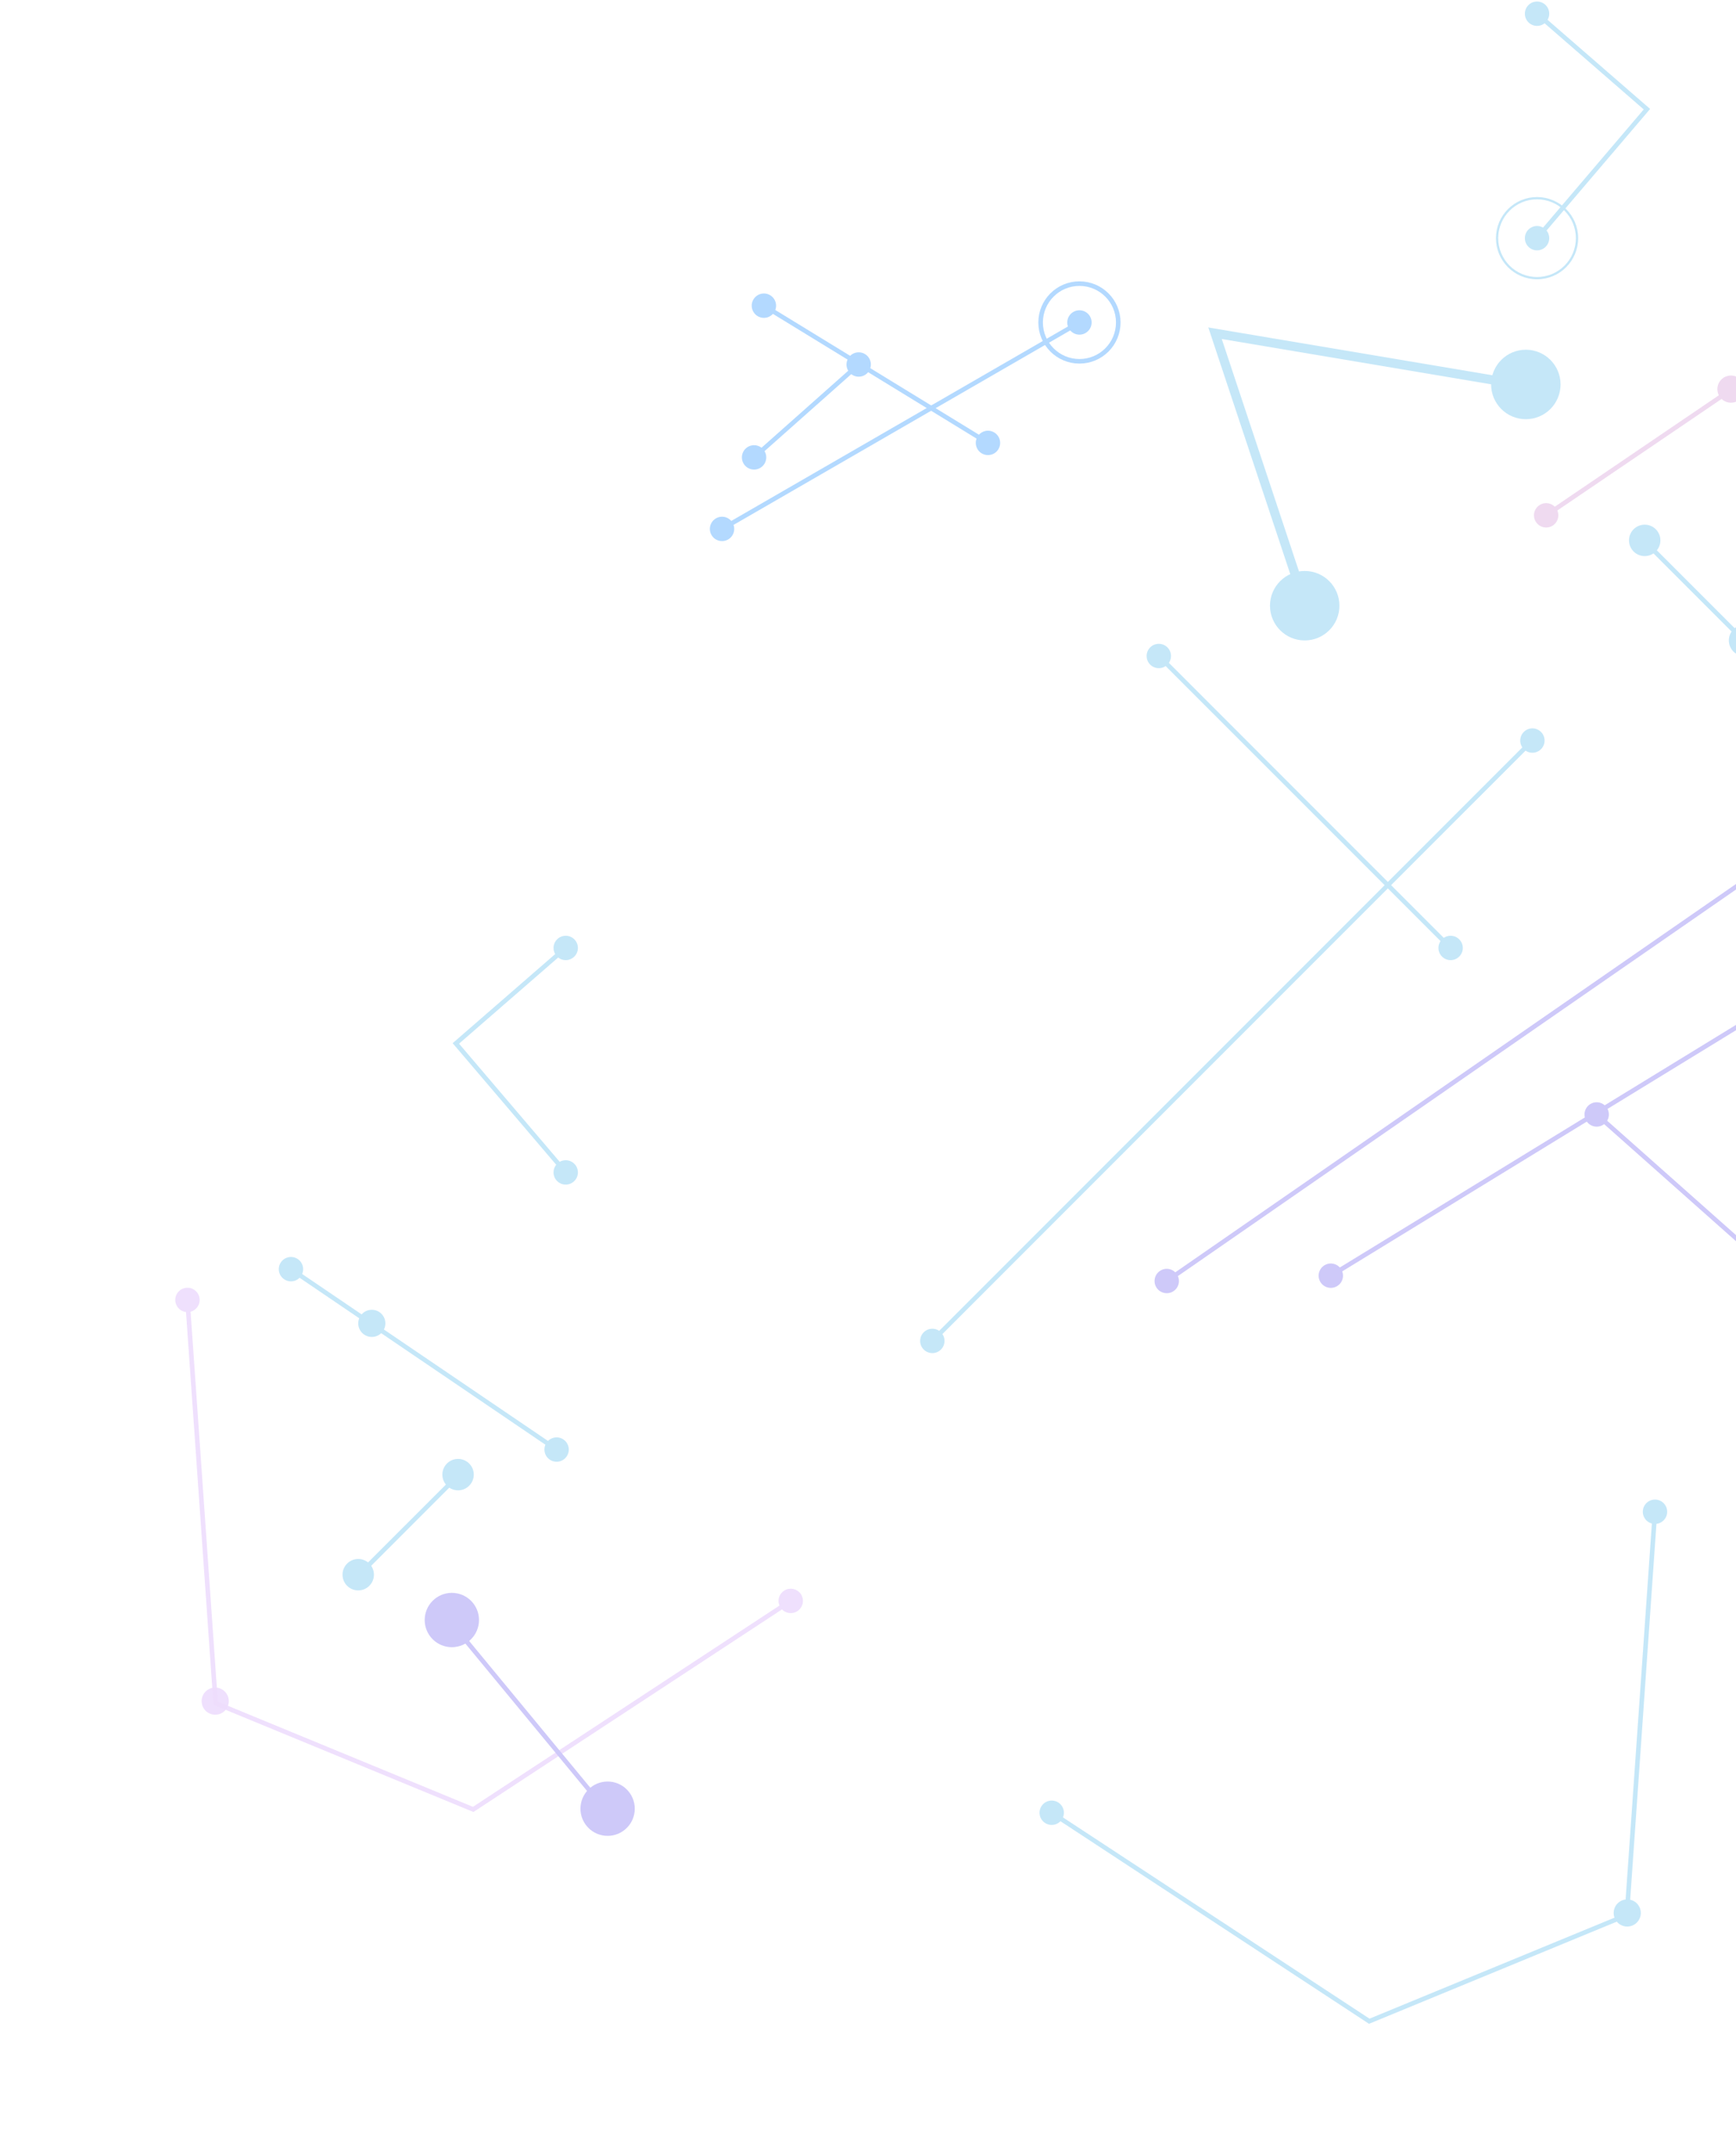 <svg width="380" height="471" viewBox="0 0 380 471" fill="none" xmlns="http://www.w3.org/2000/svg">
<g opacity="0.3">
<line x1="100.134" y1="322.981" x2="78.241" y2="344.874" stroke="#3DAFE9"/>
<path d="M251.771 141.638C250.729 142.68 250.729 144.368 251.771 145.41C252.812 146.451 254.5 146.451 255.542 145.41C256.583 144.368 256.583 142.68 255.542 141.638C254.5 140.597 252.812 140.597 251.771 141.638ZM315.646 205.514C314.605 206.555 314.605 208.244 315.646 209.285C316.688 210.327 318.376 210.327 319.417 209.285C320.459 208.244 320.459 206.555 319.417 205.514C318.376 204.473 316.688 204.473 315.646 205.514ZM253.303 143.877L317.178 207.753L317.885 207.046L254.01 143.17L253.303 143.877Z" fill="#3DAFE9"/>
<path d="M238.593 69.218C237.856 67.943 236.225 67.506 234.95 68.242C233.674 68.979 233.237 70.61 233.974 71.885C234.71 73.16 236.341 73.597 237.617 72.861C238.892 72.125 239.329 70.494 238.593 69.218ZM160.361 114.385C159.625 113.11 157.994 112.673 156.719 113.409C155.443 114.146 155.006 115.777 155.742 117.052C156.479 118.327 158.11 118.764 159.385 118.028C160.661 117.292 161.098 115.661 160.361 114.385ZM236.033 70.119L157.802 115.286L158.302 116.152L236.533 70.985L236.033 70.119Z" fill="#0080FF"/>
<path d="M164.939 65.487C164.171 66.743 164.566 68.385 165.822 69.154C167.078 69.923 168.719 69.528 169.488 68.272C170.257 67.016 169.862 65.374 168.606 64.605C167.35 63.836 165.708 64.231 164.939 65.487ZM213.987 95.51C213.219 96.766 213.614 98.408 214.87 99.177C216.126 99.945 217.767 99.55 218.536 98.294C219.305 97.038 218.91 95.397 217.654 94.628C216.398 93.859 214.756 94.254 213.987 95.51ZM166.953 67.306L216.001 97.329L216.523 96.476L167.475 66.453L166.953 67.306Z" fill="#0080FF"/>
<path d="M163.068 101.841C164.046 102.942 165.731 103.043 166.833 102.065C167.934 101.088 168.035 99.402 167.057 98.301C166.079 97.199 164.394 97.099 163.292 98.076C162.191 99.054 162.09 100.739 163.068 101.841ZM185.967 81.519C186.945 82.62 188.63 82.721 189.732 81.743C190.833 80.766 190.934 79.08 189.956 77.979C188.979 76.877 187.293 76.777 186.192 77.754C185.09 78.732 184.99 80.417 185.967 81.519ZM165.394 100.445L188.294 80.123L187.63 79.375L164.731 99.697L165.394 100.445Z" fill="#0080FF"/>
<path d="M39.148 282.522C38.107 283.563 38.107 285.251 39.148 286.293C40.189 287.334 41.878 287.334 42.919 286.293C43.961 285.251 43.961 283.563 42.919 282.522C41.878 281.48 40.189 281.48 39.148 282.522ZM171.201 348.375C170.16 349.416 170.16 351.105 171.201 352.146C172.243 353.187 173.931 353.187 174.973 352.146C176.014 351.105 176.014 349.416 174.973 348.375C173.931 347.333 172.243 347.333 171.201 348.375ZM47.202 372.643L46.703 372.677L46.724 372.987L47.011 373.105L47.202 372.643ZM103.578 395.876L103.387 396.339L103.631 396.439L103.852 396.294L103.578 395.876ZM40.535 284.442L46.703 372.677L47.7 372.608L41.532 284.372L40.535 284.442ZM47.011 373.105L103.387 396.339L103.768 395.414L47.392 372.18L47.011 373.105ZM103.852 396.294L173.361 350.678L172.813 349.842L103.303 395.458L103.852 396.294Z" fill="#C78FF7" fill-opacity="0.95"/>
<circle cx="47.111" cy="372.187" r="2.972" fill="#C78FF7" fill-opacity="0.95"/>
<path d="M61.484 276.177C60.657 277.396 60.974 279.054 62.193 279.881C63.411 280.708 65.07 280.391 65.897 279.172C66.724 277.954 66.407 276.296 65.188 275.468C63.969 274.641 62.311 274.959 61.484 276.177ZM119.633 315.648C118.806 316.867 119.124 318.525 120.342 319.352C121.561 320.179 123.219 319.862 124.046 318.644C124.873 317.425 124.556 315.767 123.338 314.939C122.119 314.112 120.461 314.43 119.633 315.648ZM63.41 278.089L121.559 317.56L122.121 316.732L63.971 277.261L63.41 278.089Z" fill="#3DAFE9"/>
<circle cx="81.386" cy="289.535" r="2.972" fill="#3DAFE9"/>
<circle cx="100.268" cy="322.627" r="3.438" fill="#3DAFE9"/>
<circle cx="78.413" cy="344.521" r="3.438" fill="#3DAFE9"/>
<circle cx="133.003" cy="395.719" r="5.944" transform="rotate(95.443 133.003 395.719)" fill="#5C49EA"/>
<circle cx="98.907" cy="354.439" r="5.944" transform="rotate(95.443 98.907 354.439)" fill="#5C49EA"/>
<line x1="132.618" y1="396.036" x2="98.522" y2="354.757" stroke="#5C49EA"/>
<path d="M123.833 204.733C122.36 204.733 121.166 205.927 121.166 207.399C121.166 208.872 122.36 210.066 123.833 210.066C125.306 210.066 126.5 208.872 126.5 207.399C126.5 205.927 125.306 204.733 123.833 204.733ZM123.833 253.841C122.36 253.841 121.166 255.035 121.166 256.508C121.166 257.981 122.36 259.175 123.833 259.175C125.306 259.175 126.5 257.981 126.5 256.508C126.5 255.035 125.306 253.841 123.833 253.841ZM99.783 228.289L99.455 227.911L99.081 228.236L99.402 228.613L99.783 228.289ZM123.505 207.022L99.455 227.911L100.11 228.666L124.161 207.777L123.505 207.022ZM99.402 228.613L123.452 256.832L124.214 256.184L100.163 227.965L99.402 228.613Z" fill="#3DAFE9"/>
<path d="M337.319 160.139C338.361 161.18 338.361 162.869 337.319 163.91C336.278 164.951 334.589 164.951 333.548 163.91C332.507 162.869 332.507 161.18 333.548 160.139C334.589 159.097 336.278 159.097 337.319 160.139ZM205.968 291.49C207.01 292.531 207.01 294.22 205.968 295.261C204.927 296.302 203.238 296.302 202.197 295.261C201.156 294.22 201.156 292.531 202.197 291.49C203.238 290.448 204.927 290.448 205.968 291.49ZM335.787 162.378L204.436 293.729L203.729 293.022L335.08 161.671L335.787 162.378Z" fill="#3DAFE9"/>
<path d="M253.201 281.788C252.363 280.577 252.665 278.916 253.876 278.078C255.087 277.24 256.748 277.542 257.586 278.753C258.424 279.964 258.122 281.625 256.911 282.463C255.7 283.301 254.039 282.999 253.201 281.788ZM405.934 176.058C405.095 174.847 405.397 173.186 406.608 172.347C407.819 171.509 409.48 171.811 410.319 173.022C411.157 174.233 410.855 175.894 409.644 176.732C408.433 177.571 406.772 177.269 405.934 176.058ZM255.109 279.859L407.841 174.129L408.411 174.951L255.678 280.682L255.109 279.859Z" fill="#5C49EA"/>
<path d="M394.442 215.974C395.211 217.23 394.816 218.871 393.56 219.64C392.304 220.409 390.662 220.014 389.894 218.758C389.125 217.502 389.52 215.86 390.776 215.091C392.032 214.322 393.673 214.717 394.442 215.974ZM293.582 277.711C294.351 278.967 293.956 280.609 292.7 281.378C291.444 282.147 289.802 281.752 289.033 280.496C288.265 279.239 288.66 277.598 289.916 276.829C291.172 276.06 292.813 276.455 293.582 277.711ZM392.429 217.792L291.569 279.53L291.047 278.677L391.907 216.939L392.429 217.792Z" fill="#5C49EA"/>
<path d="M398.8 71.777C399.627 72.996 399.31 74.654 398.091 75.481C396.873 76.308 395.215 75.991 394.387 74.773C393.56 73.554 393.878 71.896 395.096 71.069C396.315 70.241 397.973 70.559 398.8 71.777ZM340.651 111.248C341.478 112.467 341.161 114.125 339.942 114.952C338.723 115.779 337.065 115.462 336.238 114.244C335.411 113.025 335.728 111.367 336.947 110.54C338.165 109.712 339.824 110.03 340.651 111.248ZM396.875 73.689L338.725 113.16L338.164 112.332L396.313 72.861L396.875 73.689Z" fill="#C883CC"/>
<path d="M398.588 287.39C397.611 288.491 395.925 288.592 394.824 287.614C393.722 286.637 393.622 284.951 394.599 283.85C395.577 282.748 397.262 282.648 398.364 283.625C399.465 284.603 399.566 286.288 398.588 287.39ZM351.499 245.6C350.522 246.702 348.836 246.802 347.735 245.825C346.633 244.847 346.533 243.162 347.51 242.06C348.488 240.958 350.173 240.858 351.275 241.836C352.376 242.813 352.477 244.499 351.499 245.6ZM396.262 285.994L349.173 244.204L349.837 243.456L396.926 285.246L396.262 285.994Z" fill="#5C49EA"/>
<circle cx="2.972" cy="2.972" r="2.972" transform="matrix(-1 0 0 1 381.868 82.163)" fill="#C883CC"/>
<circle cx="3.438" cy="3.438" r="3.438" transform="matrix(-1 0 0 1 363.453 114.79)" fill="#3DAFE9"/>
<circle cx="3.438" cy="3.438" r="3.438" transform="matrix(-1 0 0 1 385.307 136.683)" fill="#3DAFE9"/>
<path d="M364.154 328.867C365.195 329.908 365.195 331.597 364.154 332.638C363.112 333.68 361.424 333.68 360.382 332.638C359.341 331.597 359.341 329.908 360.382 328.867C361.424 327.825 363.112 327.825 364.154 328.867ZM232.1 394.72C233.142 395.761 233.142 397.45 232.1 398.491C231.059 399.533 229.371 399.533 228.329 398.491C227.288 397.45 227.288 395.761 228.329 394.72C229.371 393.679 231.059 393.679 232.1 394.72ZM356.1 418.988L356.599 419.023L356.577 419.332L356.291 419.45L356.1 418.988ZM299.724 442.222L299.915 442.684L299.671 442.784L299.45 442.64L299.724 442.222ZM362.767 330.787L356.599 419.023L355.602 418.953L361.769 330.718L362.767 330.787ZM356.291 419.45L299.915 442.684L299.534 441.759L355.91 418.525L356.291 419.45ZM299.45 442.64L229.94 397.024L230.489 396.188L299.999 441.804L299.45 442.64Z" fill="#3DAFE9"/>
<circle cx="2.972" cy="2.972" r="2.972" transform="matrix(-1 0 0 1 359.163 415.56)" fill="#3DAFE9"/>
<line y1="-0.5" x2="30.961" y2="-0.5" transform="matrix(0.707 0.707 0.707 -0.707 360.502 118.228)" stroke="#3DAFE9"/>
<path d="M336.451 0.333C337.924 0.333 339.118 1.527 339.118 3C339.118 4.473 337.924 5.667 336.451 5.667C334.978 5.667 333.785 4.473 333.785 3C333.785 1.527 334.978 0.333 336.451 0.333ZM336.451 49.442C337.924 49.442 339.118 50.636 339.118 52.109C339.118 53.581 337.924 54.775 336.451 54.775C334.978 54.775 333.785 53.581 333.785 52.109C333.785 50.636 334.978 49.442 336.451 49.442ZM360.502 23.89L360.829 23.512L361.203 23.837L360.882 24.214L360.502 23.89ZM336.779 2.623L360.829 23.512L360.174 24.267L336.123 3.377L336.779 2.623ZM360.882 24.214L336.832 52.433L336.071 51.784L360.121 23.565L360.882 24.214Z" fill="#3DAFE9"/>
<circle cx="333.996" cy="84.115" r="7.6" fill="#3DAFE9"/>
<circle cx="285.592" cy="132.52" r="7.6" fill="#3DAFE9"/>
<path d="M334.28 84.397L265.966 72.907L285.876 132.802" stroke="#3DAFE9" stroke-width="2"/>
<circle cx="236.284" cy="70.552" r="8.498" stroke="#0080FF"/>
<circle cx="336.451" cy="52.109" r="8.748" stroke="#3DAFE9" stroke-width="0.5"/>
</g>
</svg>

